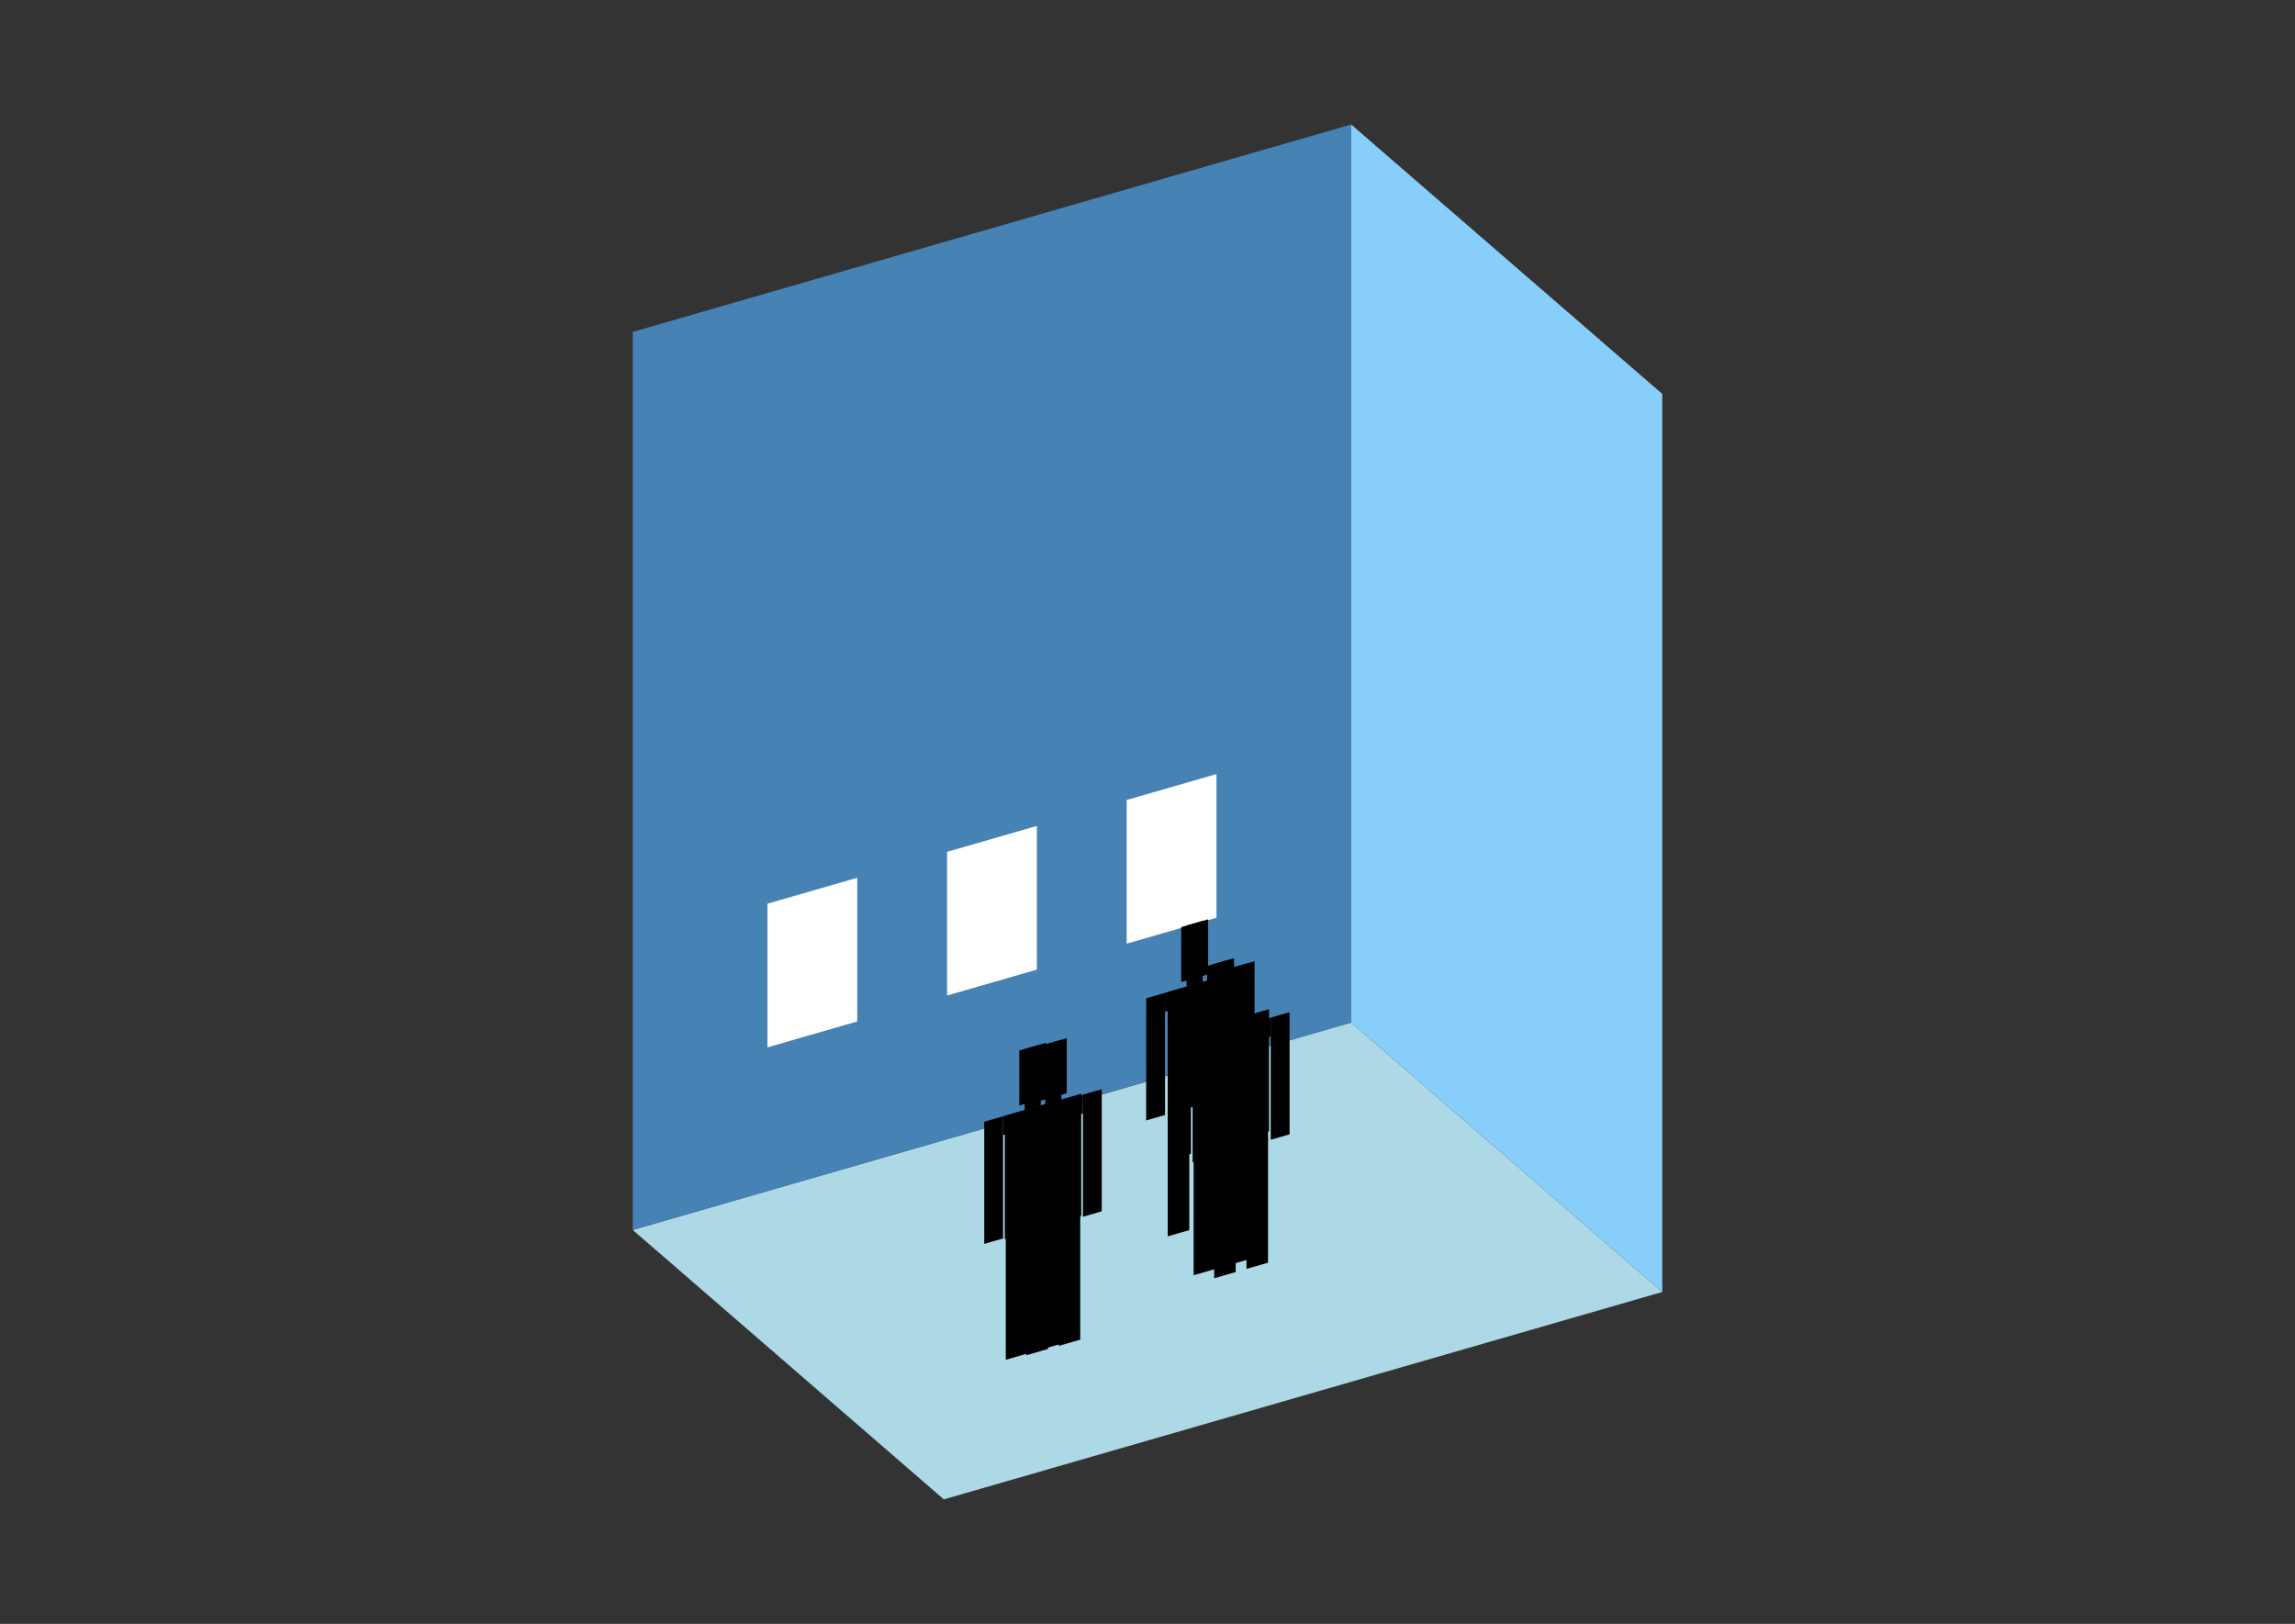 <?xml version="1.0" encoding="UTF-8"?>
<svg
  xmlns="http://www.w3.org/2000/svg"
  width="848"
  height="600"
  style="background-color:white"
>
  <rect width="100%" height="100%" fill="#333333" stroke="none"/>
  <polygon fill="lightblue" points="348.745,554 233.798,454.453 499.255,377.822 614.202,477.369" />
  <polygon fill="steelblue" points="233.798,454.453 233.798,122.631 499.255,46 499.255,377.822" />
  <polygon fill="lightskyblue" points="614.202,477.369 614.202,145.547 499.255,46 499.255,377.822" />
  <polygon fill="white" points="283.571,386.993 283.571,333.902 316.754,324.323 316.754,377.414" />
  <polygon fill="white" points="349.936,367.836 349.936,314.744 383.118,305.165 383.118,358.257" />
  <polygon fill="white" points="416.3,348.678 416.3,295.586 449.482,286.007 449.482,339.099" />
  <polygon fill="hsl(360.0,50.0%,60.948%)" points="431.474,456.812 431.474,411.232 439.438,408.934 439.438,454.513" />
  <polygon fill="hsl(360.0,50.0%,60.948%)" points="451.383,451.064 451.383,405.485 443.42,407.784 443.42,453.363" />
  <polygon fill="hsl(360.0,50.0%,60.948%)" points="423.51,413.983 423.51,368.855 430.479,366.843 430.479,411.971" />
  <polygon fill="hsl(360.0,50.0%,60.948%)" points="452.379,405.649 452.379,360.521 459.347,358.51 459.347,403.638" />
  <polygon fill="hsl(360.0,50.0%,60.948%)" points="430.479,373.812 430.479,366.843 452.379,360.521 452.379,367.49" />
  <polygon fill="hsl(360.0,50.0%,60.948%)" points="431.474,411.684 431.474,366.556 451.383,360.809 451.383,405.936" />
  <polygon fill="hsl(360.0,50.0%,60.948%)" points="436.451,362.863 436.451,342.555 446.406,339.682 446.406,359.989" />
  <polygon fill="hsl(360.0,50.0%,60.948%)" points="438.442,364.544 438.442,341.981 444.415,340.256 444.415,362.82" />
  <polygon fill="hsl(360.0,50.0%,54.496%)" points="441.045,471.176 441.045,425.597 449.009,423.298 449.009,468.877" />
  <polygon fill="hsl(360.0,50.0%,54.496%)" points="460.954,465.428 460.954,419.849 452.99,422.148 452.99,467.727" />
  <polygon fill="hsl(360.0,50.0%,54.496%)" points="433.081,428.347 433.081,383.219 440.049,381.208 440.049,426.335" />
  <polygon fill="hsl(360.0,50.0%,54.496%)" points="461.95,420.013 461.95,374.886 468.918,372.874 468.918,418.002" />
  <polygon fill="hsl(360.0,50.0%,54.496%)" points="440.049,388.176 440.049,381.208 461.95,374.886 461.95,381.854" />
  <polygon fill="hsl(360.0,50.0%,54.496%)" points="441.045,426.048 441.045,380.92 460.954,375.173 460.954,420.301" />
  <polygon fill="hsl(360.0,50.0%,54.496%)" points="446.022,377.227 446.022,356.92 455.977,354.046 455.977,374.353" />
  <polygon fill="hsl(360.0,50.0%,54.496%)" points="448.013,378.909 448.013,356.345 453.986,354.621 453.986,377.184" />
  <polygon fill="hsl(360.0,50.0%,53.252%)" points="448.627,472.291 448.627,426.712 456.59,424.413 456.59,469.992" />
  <polygon fill="hsl(360.0,50.0%,53.252%)" points="468.536,466.544 468.536,420.965 460.572,423.264 460.572,468.843" />
  <polygon fill="hsl(360.0,50.0%,53.252%)" points="440.663,429.462 440.663,384.334 447.631,382.323 447.631,427.451" />
  <polygon fill="hsl(360.0,50.0%,53.252%)" points="469.531,421.129 469.531,376.001 476.5,373.989 476.5,419.117" />
  <polygon fill="hsl(360.0,50.0%,53.252%)" points="447.631,389.291 447.631,382.323 469.531,376.001 469.531,382.969" />
  <polygon fill="hsl(360.0,50.0%,53.252%)" points="448.627,427.163 448.627,382.036 468.536,376.288 468.536,421.416" />
  <polygon fill="hsl(360.0,50.0%,53.252%)" points="453.604,378.342 453.604,358.035 463.559,355.161 463.559,375.469" />
  <polygon fill="hsl(360.0,50.0%,53.252%)" points="455.595,380.024 455.595,357.46 461.568,355.736 461.568,378.3" />
  <polygon fill="hsl(360.0,50.0%,50.275%)" points="371.644,502.415 371.644,456.836 379.608,454.537 379.608,500.116" />
  <polygon fill="hsl(360.0,50.0%,50.275%)" points="391.553,496.668 391.553,451.089 383.589,453.388 383.589,498.967" />
  <polygon fill="hsl(360.0,50.0%,50.275%)" points="363.68,459.586 363.68,414.458 370.648,412.447 370.648,457.575" />
  <polygon fill="hsl(360.0,50.0%,50.275%)" points="392.549,451.253 392.549,406.125 399.517,404.113 399.517,449.241" />
  <polygon fill="hsl(360.0,50.0%,50.275%)" points="370.648,419.415 370.648,412.447 392.549,406.125 392.549,413.093" />
  <polygon fill="hsl(360.0,50.0%,50.275%)" points="371.644,457.287 371.644,412.159 391.553,406.412 391.553,451.54" />
  <polygon fill="hsl(360.0,50.0%,50.275%)" points="376.621,408.466 376.621,388.159 386.576,385.285 386.576,405.593" />
  <polygon fill="hsl(360.0,50.0%,50.275%)" points="378.612,410.148 378.612,387.584 384.585,385.86 384.585,408.424" />
  <polygon fill="hsl(360.0,50.0%,50.082%)" points="379.231,500.739 379.231,455.16 387.194,452.861 387.194,498.44" />
  <polygon fill="hsl(360.0,50.0%,50.082%)" points="399.14,494.992 399.14,449.413 391.176,451.712 391.176,497.291" />
  <polygon fill="hsl(360.0,50.0%,50.082%)" points="371.267,457.911 371.267,412.783 378.235,410.771 378.235,455.899" />
  <polygon fill="hsl(360.0,50.0%,50.082%)" points="400.135,449.577 400.135,404.449 407.104,402.438 407.104,447.565" />
  <polygon fill="hsl(360.0,50.0%,50.082%)" points="378.235,417.739 378.235,410.771 400.135,404.449 400.135,411.417" />
  <polygon fill="hsl(360.0,50.0%,50.082%)" points="379.231,455.612 379.231,410.484 399.14,404.737 399.14,449.864" />
  <polygon fill="hsl(360.0,50.0%,50.082%)" points="384.208,406.791 384.208,386.483 394.163,383.609 394.163,403.917" />
  <polygon fill="hsl(360.0,50.0%,50.082%)" points="386.199,408.472 386.199,385.908 392.172,384.184 392.172,406.748" />
</svg>
